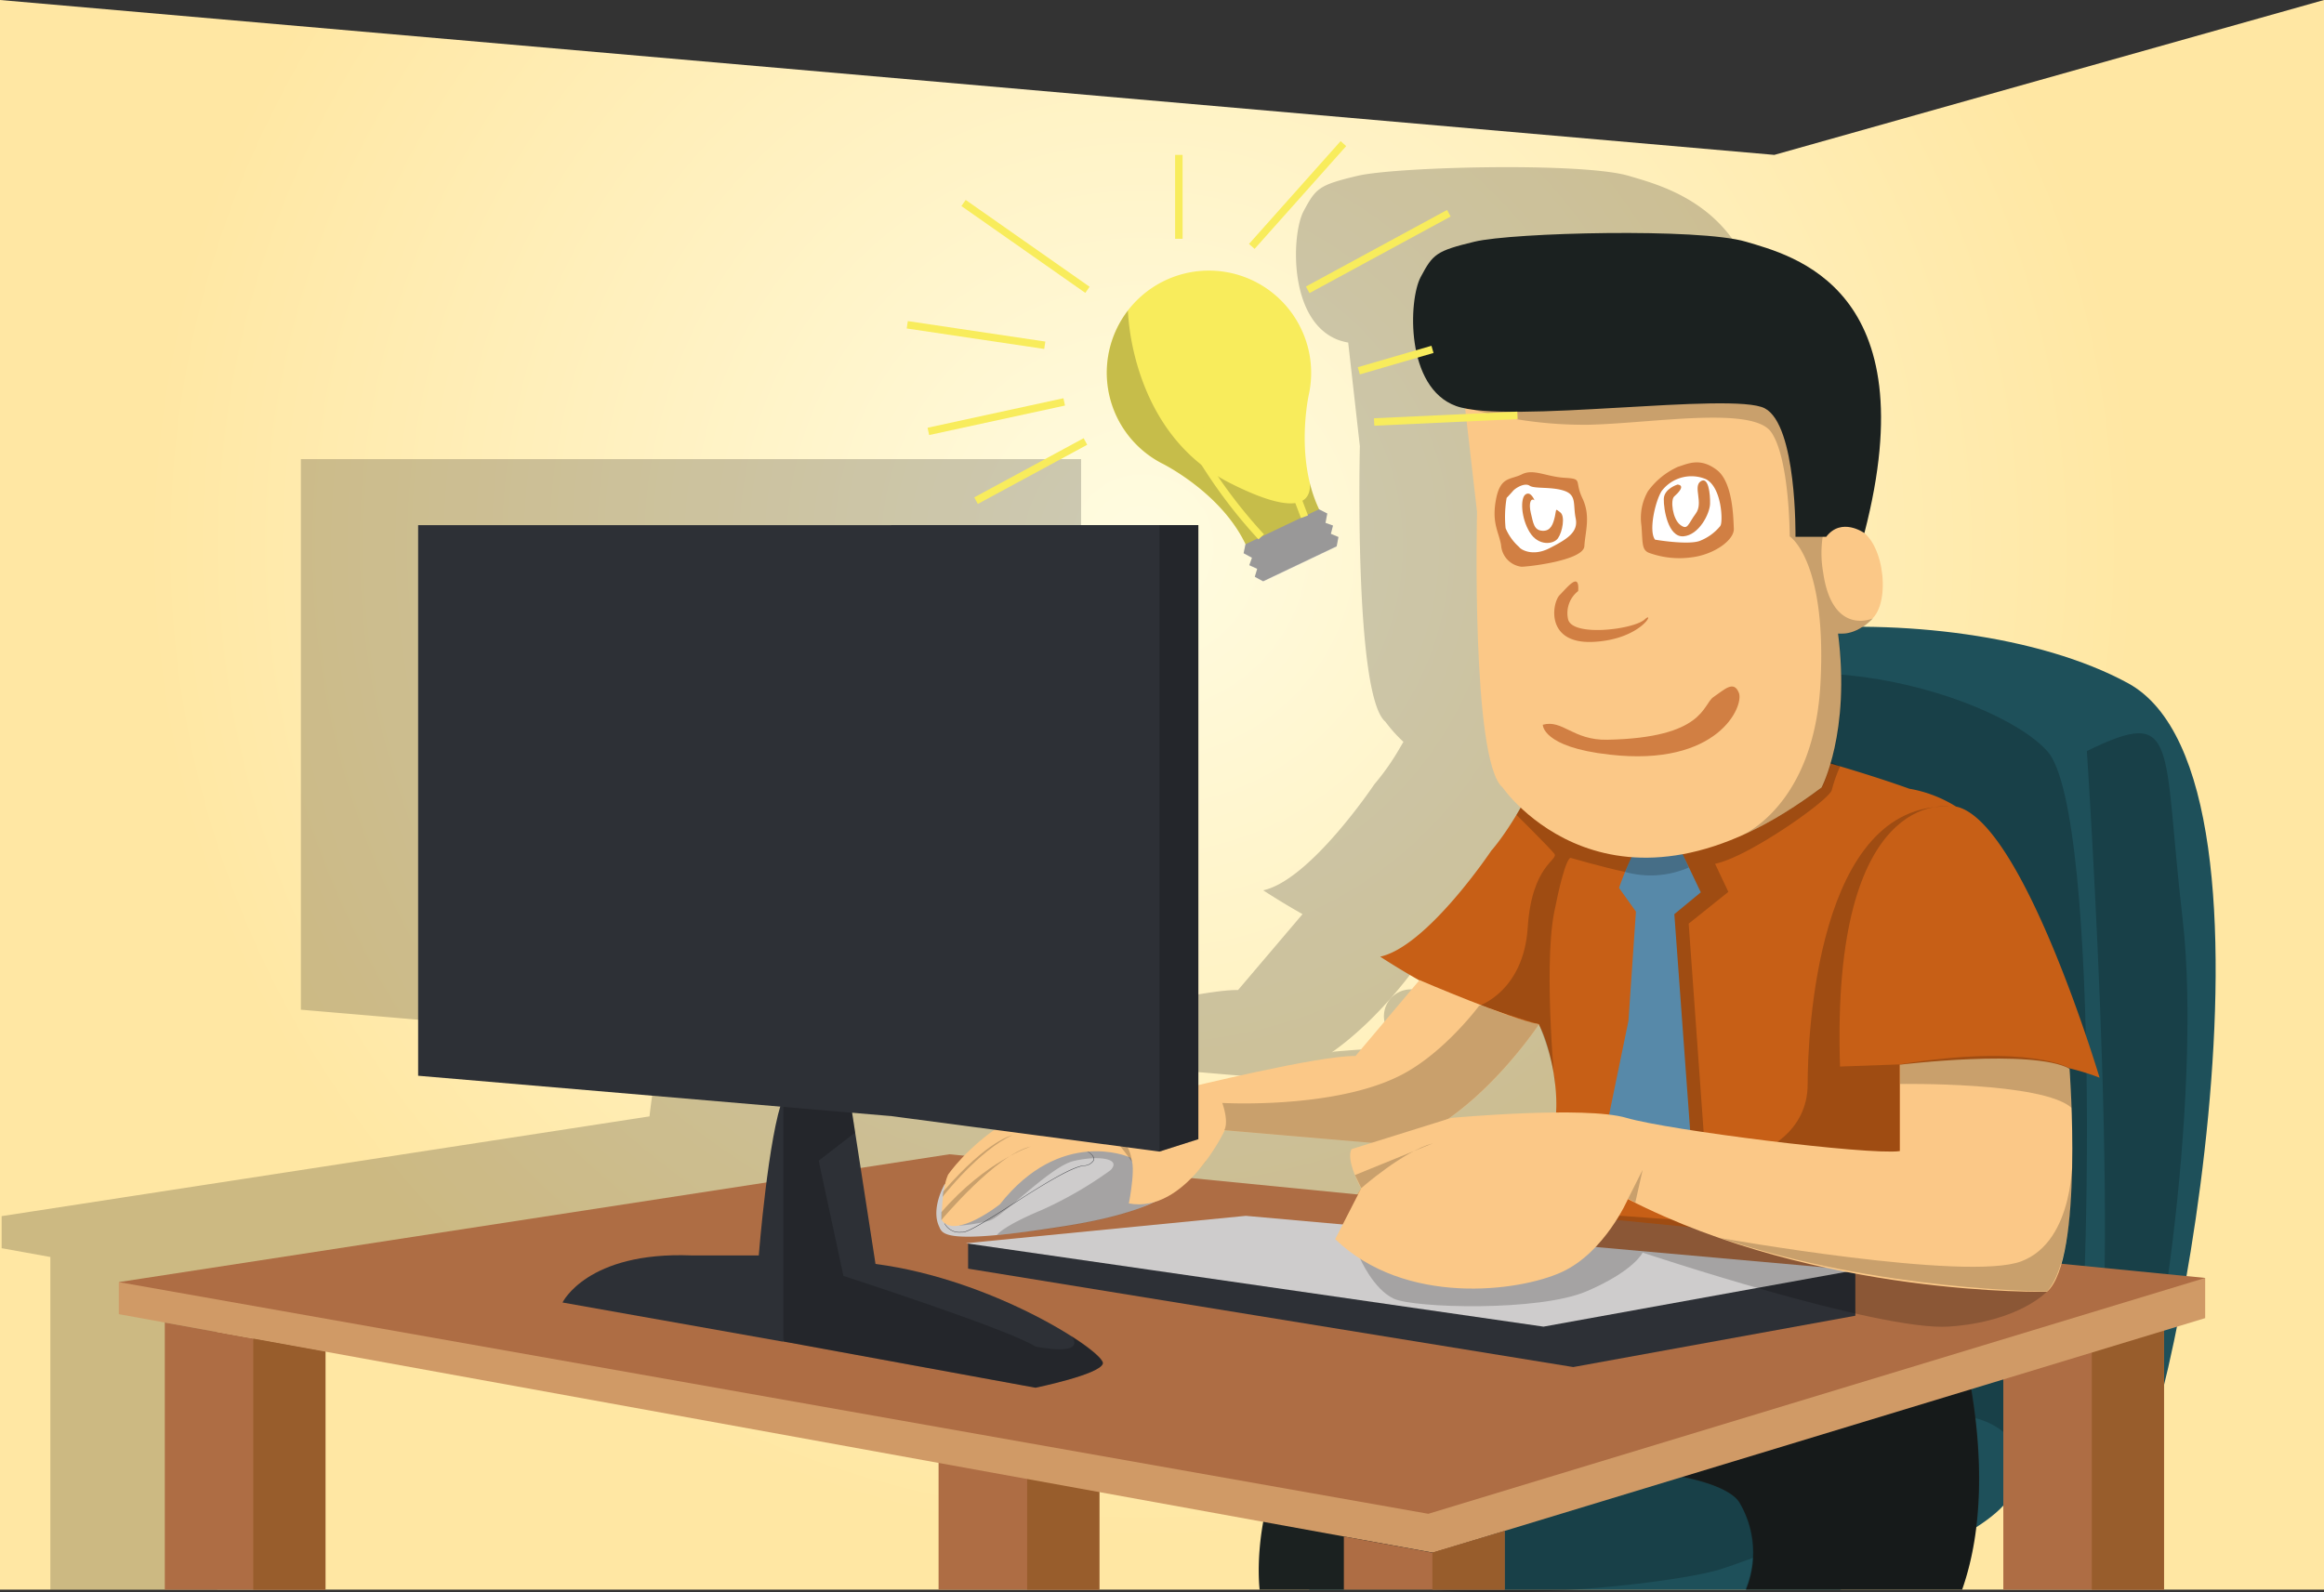 <svg xmlns="http://www.w3.org/2000/svg" xmlns:xlink="http://www.w3.org/1999/xlink" viewBox="0 0 310.97 213.13"><rect x="0" y="0" width="310.97" height="213.13" fill="#333333" stroke="none"/><defs><style>.cls-1{isolation:isolate;}.cls-2{fill:url(#Gradiente_sem_nome_25);}.cls-24,.cls-3,.cls-5{fill:#000100;}.cls-10,.cls-11,.cls-12,.cls-13,.cls-15,.cls-16,.cls-17,.cls-19,.cls-20,.cls-21,.cls-22,.cls-24,.cls-25,.cls-3{fill-rule:evenodd;}.cls-23,.cls-3,.cls-5{opacity:0.2;}.cls-4{fill:#1e505a;}.cls-20,.cls-6{fill:#1b2120;}.cls-12,.cls-7{fill:#ae6d44;}.cls-8{fill:#985d2c;}.cls-9{fill:#f08020;opacity:0.5;}.cls-10{fill:#c75f16;}.cls-11{fill:#d09a66;}.cls-13{fill:#cecccc;}.cls-14,.cls-16{fill:#2d3036;}.cls-15{fill:#5789a9;}.cls-17{fill:#fbc887;}.cls-18{fill:#fff;}.cls-19{fill:#d17f43;}.cls-21{fill:#bfbebe;}.cls-22{fill:#f8ec5c;}.cls-25,.cls-26{fill:none;stroke:#f8ec5c;stroke-miterlimit:10;}.cls-25{mix-blend-mode:multiply;}</style><radialGradient id="Gradiente_sem_nome_25" cx="152.82" cy="73.05" r="133.22" gradientUnits="userSpaceOnUse"><stop offset="0" stop-color="#fffce1"/><stop offset="1" stop-color="#ffe7a3"/></radialGradient></defs><title>08 HQ</title><g class="cls-1"><g id="Camada_1" data-name="Camada 1"><polygon class="cls-2" points="310.97 0 237.42 20.73 0 0 0 212.76 310.97 212.76 310.97 0"/><path class="cls-3" d="M1053.06,2388c0-.09,0-0.13,0-0.13V2388Z" transform="translate(-791.45 -2242.15)"/><path class="cls-3" d="M1051.6,2402.46a29.87,29.87,0,0,0,.83-4.14,67,67,0,0,0,.63-10.29c0,0.19,0,.58,0,1.1,0-2.73,0-5.35-.08-7.5h0v0c-0.11-3.09-.27-5.2-0.27-5.27a25.82,25.82,0,0,1,4,1.23s-10.26-34.41-19.21-36.29a17.4,17.4,0,0,0-6.26-2.39s-3.77-1.38-9.23-3h0l-1.21-.58a40.08,40.08,0,0,0,1.33-12.42c-0.05-1.47-.18-3-0.39-4.7,0-.07,2.16.54,4.67-2.09,2.22-2.34,1.53-9.18-1.17-11.43h0c8.52-32.79-9.63-37.15-15.84-39s-31.19-1.23-36.33,0-5.55,1.64-7.19,4.73-2.06,14.8,4.73,17.26a8.68,8.68,0,0,0,1.24.32l1.56,13.87s-0.82,33.35,3.42,36.88a19.12,19.12,0,0,0,2.41,2.69l0,0-0.43.73a32.77,32.77,0,0,1-3.46,4.95s-8.57,12.82-14.87,14.19c0,0,2.18,1.45,5.26,3.19h0l-8.63,10.16c-3.79-.1-16.2,2.75-21,3.88V2303.6H831.71v73.69l48.48,4.14a74.84,74.84,0,0,0-1.83,10.14l-86.69,13.35v4.29l6.52,1.18h0v44.52H820.5v-40.47l147,26.68,103.32-31.39v-5.39ZM904.72,2388l-1.92-.19L891,2389.63l-0.73-4.73-0.41-2.65,5.19,0.44,13.77,1.82A30.37,30.37,0,0,0,904.72,2388Zm53.19,4.34-0.53.84-22.2-2.19a21.3,21.3,0,0,0,1.62-1.87c0.21-.27.32-0.42,0.32-0.42h0a26.78,26.78,0,0,0,2.51-4.09h0l19.55,1.66-2.57.8C955.79,2388.58,957.91,2392.34,957.91,2392.34Zm23.78-21.93h0Zm2.3,11.76c-6.72.06-14,.73-14,0.73l-0.35.11c6.91-4.84,12-12.47,12.07-12.59a41.09,41.09,0,0,1,1.75,5.38c0.1,0.5.19,1,.27,1.52a3.6,3.6,0,1,0,.1.75A22.55,22.55,0,0,1,984,2382.17Z" transform="translate(-791.45 -2242.15)"/><path class="cls-4" d="M1008.08,2413.19s3.69-55.93-1.55-72,45.83-20.56,69.65-7.61,4.83,105.77,0,107.11-63.74,3.22-70.19-6.36S1008.08,2421.49,1008.08,2413.19Z" transform="translate(-791.45 -2242.15)"/><path class="cls-5" d="M1012,2340.71s7.11,64.75-1.73,84.23,56,17.16,58.38,9.11,4.12-83.2-3.26-91.37S1024.59,2325,1012,2340.71Z" transform="translate(-791.45 -2242.15)"/><path class="cls-5" d="M1070.69,2342.67s5.44,81.43,0,91.63c0,0,2,3.77,5.49,1.07s10.07-46.58,7.32-70.23S1083.13,2336.6,1070.69,2342.67Z" transform="translate(-791.45 -2242.15)"/><path class="cls-4" d="M1037.68,2454.91s17-5.91,21.82-11.24,1.65-11.35-5.84-12.09-56.45-9.86-82.39,6.74c0,0-9.27,5.84-4.61,16.6h71Z" transform="translate(-791.45 -2242.15)"/><path class="cls-5" d="M991,2431.57s-24,2.86-23.84,15.48,46.75,7.62,54.55,5.12,32.79-12.8,32.79-15.82S1033.57,2424.42,991,2431.57Z" transform="translate(-791.45 -2242.15)"/><path class="cls-6" d="M960,2454.91s-4.25-32.87,37.38-41.72l54.87,2.66s7.75,22,1.75,39.06h-28.92a13.09,13.09,0,0,0-.87-11.66c-3.6-5.72-39-8.43-41.09,11.66H960Z" transform="translate(-791.45 -2242.15)"/><path class="cls-5" d="M1053.94,2454.91c6-17.09-1.75-39.06-1.75-39.06l-54.87-2.66a60.65,60.65,0,0,0-18.71,7c9.91,8.52,22,19,22,19l0.65,0.39c10.09-1.62,21,.57,22.88,3.6a13.09,13.09,0,0,1,.87,11.66h28.92Z" transform="translate(-791.45 -2242.15)"/><polygon class="cls-7" points="268.06 171.55 268.06 212.76 289.56 212.76 289.56 175.45 268.06 171.55"/><polygon class="cls-8" points="279.9 173.7 279.9 212.76 289.56 212.76 289.56 175.45 279.9 173.7"/><polygon class="cls-7" points="125.59 159.13 125.59 212.76 147.1 212.76 147.1 163.03 125.59 159.13"/><polygon class="cls-8" points="137.44 161.28 137.44 212.76 147.1 212.76 147.1 163.03 137.44 161.28"/><path class="cls-9" d="M1014.23,2402.21s-2.44-8.22-2.73-8.22-19.19-5.75-32.89,0c0,0-7.67,10.14-8.49,14,0,0,8.22,6.3,15.62,5.75C985.73,2413.72,1009.84,2411.53,1014.23,2402.21Z" transform="translate(-791.45 -2242.15)"/><path class="cls-10" d="M1072.39,2386.39s-10.26-34.41-19.21-36.29a17.4,17.4,0,0,0-6.26-2.39s-43.35-15.82-49.12-3.07C994.23,2352.48,991,2356,991,2356s-8.57,12.82-14.87,14.19c0,0,14.25,9.45,21.24,9.09,2.25,4.2,4.11,16.12-.6,16.94,0,0-22.83,17.8-4.61,18.76s71.93-12,71.93-12a122.52,122.52,0,0,0,1.29-18.38A30.2,30.2,0,0,1,1072.39,2386.39Z" transform="translate(-791.45 -2242.15)"/><path class="cls-3" d="M1037.68,2344.72a19.21,19.21,0,0,0-1.12,3.16c-0.27,1.31-11.18,9-15.62,9.88l1.78,3.76-5.31,4.25,2,27.87-2,3.09-4.93-1.55s1.33-17.91,1.2-19.42,0.55-24.49.55-24.49l19.18-8.6Z" transform="translate(-791.45 -2242.15)"/><polygon class="cls-11" points="295.07 176.42 295.07 171.04 15.9 171.6 15.9 175.89 191.75 207.81 295.07 176.42"/><polygon class="cls-12" points="295.07 171.04 127.04 154.49 15.9 171.6 191.12 202.61 295.07 171.04"/><path class="cls-13" d="M917.83,2400.68s-1.84,3.18-.74,5.58c0.47,1,.34,2.6,16.78,0s15.72-6.85,15.72-6.85a14.68,14.68,0,0,0-16.14-4.85A99.55,99.55,0,0,0,917.83,2400.68Z" transform="translate(-791.45 -2242.15)"/><path class="cls-3" d="M945.74,2395.56c-1.3-1.77-3-3.59-3.78-3.63a29.62,29.62,0,0,0-10.71,2.67c-4.77,2.12-9.36,7.89-9.56,8a40.15,40.15,0,0,0-1.89,3.59,20.48,20.48,0,0,0,4.08-.68c1.78-.55,8.08-7.19,11.17-7.95s6.59-.45,5,1.21a52.28,52.28,0,0,1-9.12,5.29c-5.41,2.26-6.09,3.39-6.09,3.39s13.15-1.13,19.35-3.7,8.62-6.22,8.62-6.22S949.4,2395,945.74,2395.56Z" transform="translate(-791.45 -2242.15)"/><path class="cls-14" d="M920,2407.1a2.24,2.24,0,0,1-2.18-1.21h0c-0.07-1,2.52-3.41,5.11-5.31s6.24-4.13,8.85-4.75,5,0,5.79.88a0.76,0.76,0,0,1,.23.77,1.58,1.58,0,0,1-1.35.7c-1.81.26-6,2.9-9.61,5.23-3.06,1.95-5.69,3.63-6.56,3.69H920Zm-2.14-1.23a2.2,2.2,0,0,0,2.14,1.18h0.27c0.86-.06,3.62-1.82,6.54-3.68,3.66-2.33,7.81-5,9.62-5.23a1.54,1.54,0,0,0,1.32-.68,0.73,0.73,0,0,0-.22-0.73c-0.8-.9-3.08-1.51-5.75-0.87s-6.27,2.86-8.83,4.75C919.82,2402.89,917.78,2405,917.83,2405.88Z" transform="translate(-791.45 -2242.15)"/><path class="cls-3" d="M994.36,2351.21s4.37,4.33,5.06,5.19-3,1.41-3.55,9.91-6.5,10.45-6.5,10.45l8,2.48s1.94,4.68,2.13,7.66-1.6-15-.09-22.64,2.2-7.29,2.2-7.29,4.32,1.25,7.28,1.88l3.1-5.2-16.54-6.38-0.43,2.79Z" transform="translate(-791.45 -2242.15)"/><path class="cls-3" d="M1052.25,2350.1s-15.82-2.64-14.59,34.8l8-.29v11.57l-14.18,3.22-4.32-3.22s6.17-2.28,6.17-8.92S1034.57,2349.57,1052.25,2350.1Z" transform="translate(-791.45 -2242.15)"/><path class="cls-15" d="M1009.94,2356.52a42,42,0,0,0-1.85,4.47l2.26,3.17-1,14.62-3.31,16.06,11.71,0.6-2.26-30.94,3.54-2.92-2.63-5.51S1011.62,2357.39,1009.94,2356.52Z" transform="translate(-791.45 -2242.15)"/><path class="cls-3" d="M1017.41,2358.26a12.74,12.74,0,0,1-8.51.59l1-2.33,6.57-.33Z" transform="translate(-791.45 -2242.15)"/><polyline class="cls-16" points="129.54 166.44 129.54 169.8 210.51 182.97 248.26 176.1 248.26 170"/><polygon class="cls-13" points="129.24 166.4 206.53 177.56 248.26 170 166.7 162.73 129.24 166.4"/><path class="cls-5" d="M973.44,2410.59s1.79,4.14,4.54,5.39,19.4,1.73,25.77-1,7.5-5.18,7.5-5.18,31.55,10.55,41,9.9,13.14-4.72,13.14-4.72-2-15.74-13.14-15.6-25.07,6.85-25.07,6.85l-19.1-1.37S968.4,2406.24,973.44,2410.59Z" transform="translate(-791.45 -2242.15)"/><path class="cls-17" d="M981.39,2373.33s12.22,5.24,16,5.91c0,0-9,13.65-19.45,16.12l-22.61-1.92s-5.25,11.2-12.83,9.78c0,0,1.19-6,0-6.22,0,0-9.11-4-17.26,6.34,0,0-6,4.74-7.77,2.11,0,0-.08-4,0.83-6.06,0,0,9.89-14.86,31.67-11.57,0,0,18.13-4.46,22.85-4.33Z" transform="translate(-791.45 -2242.15)"/><path class="cls-3" d="M939.06,2393.17s3.55,0.95,3.84,4.48A24.69,24.69,0,0,0,939.06,2393.17Z" transform="translate(-791.45 -2242.15)"/><path class="cls-3" d="M977.93,2395.36c10.41-2.47,19.45-16.12,19.45-16.12a55.81,55.81,0,0,1-7.72-2.55l-0.29.07S984.77,2383,979,2386c-8.91,4.64-24,3.77-24,3.77s0.91,2.44.27,3.65Z" transform="translate(-791.45 -2242.15)"/><path class="cls-17" d="M1039.61,2312.83c-0.44-.1,1.39-12.64,1-12.67,1.24-5.63,3.14-5.33.92-11,0,0-.75-3.73-12.54-4.83s-26.58-5.62-34.53-2.06-7.37,11-7.37,11l2,17.4s-0.82,33.35,3.42,36.88c0,0,14.58,21.14,42.68,0,0,0,3.9-7.3,2.21-20.6,0-.08,2.16.55,4.67-2.09S1043.35,2313.65,1039.61,2312.83Z" transform="translate(-791.45 -2242.15)"/><path class="cls-5" d="M1042.08,2324.91s-5.45,2.46-6.68-6.16a14.79,14.79,0,0,1,4.32-13.22s1-18.18-15.45-21.79h0c-1.53-.22-3.08-0.47-4.64-0.73-14.93-1.46-29.5,5-30.25,4.59s-1.85,9.08-1.85,9.08A55.69,55.69,0,0,0,1004,2299c8.63-.2,22-2.55,24.46,1s2.47,13.94,2.47,13.94,5,3.17,4.11,19.71c-0.79,14.89-8.84,19.5-10.44,20.28a55,55,0,0,0,10.65-6.39s3.9-7.3,2.21-20.6C1037.4,2326.92,1039.56,2327.55,1042.08,2324.91Z" transform="translate(-791.45 -2242.15)"/><path class="cls-17" d="M970.11,2408l3.48-6.79s-2.11-3.76-1.29-5.26l13.36-4.18s17.88-1.64,23.43,0,32.26,5,36.58,4.45v-11.57s17.66-2.16,22.7.53c0,0,1.93,25.38-3,29.86,0,0-30.61.72-56.09-12.4,0,0-3.08,7.11-8.84,9.76S979.43,2417,970.11,2408Z" transform="translate(-791.45 -2242.15)"/><path class="cls-18" d="M993.72,2306.49s-2.22,0-1.63,3.07,1,5.34,1.63,6.2,6.21,0.62,7.65-1.22,2-4.4.54-6.45S993.72,2306.49,993.72,2306.49Z" transform="translate(-791.45 -2242.15)"/><path class="cls-19" d="M1003.19,2308.84c-1.12-2.36.14-2.59-2.37-2.74s-4.17-1.25-5.72-.47-2.89.24-3.48,3.4,0.4,4.33.69,6.1A3.12,3.12,0,0,0,995,2318c0.42,0.06,8.33-.77,8.45-2.75S1004.32,2311.21,1003.19,2308.84Zm-4.4,6.68c-2.35,1.21-3.94.1-4.05-.14a7,7,0,0,1-1.83-2.54,15.23,15.23,0,0,1,.14-4.05s0.46-.48.84-0.92,1.59-1.15,2.24-.71,2.93,0.1,4.63.68,1.15,1.84,1.53,3.69S1001.15,2314.31,998.79,2315.52Z" transform="translate(-791.45 -2242.15)"/><path class="cls-19" d="M996.78,2309.12s-0.49-1.3-1.21-.79-0.59,3.18.57,5.06,3.19,1.64,3.78.8,1-2.95.3-3.47-0.48-.49-0.71.54-0.56,2-1.68,1.93-1.21-1-1.54-2.37S996.31,2308.73,996.78,2309.12Z" transform="translate(-791.45 -2242.15)"/><path class="cls-18" d="M1016.76,2305.31c-0.16-.16-4.35,1.35-5,3.81s0.48,5.06.58,5.61,1.71,2.08,4.44,1,5.95-1.61,5.95-3.22-1.17-6.46-2.43-7.25S1016.76,2305.31,1016.76,2305.31Z" transform="translate(-791.45 -2242.15)"/><path class="cls-19" d="M1021.11,2305c-2.2-1.63-3.8-.79-5.16-0.36a10.06,10.06,0,0,0-4,3.27,7.18,7.18,0,0,0-.86,4.61c0.19,2.52,0,3.35,1.26,3.71a11.88,11.88,0,0,0,5.33.53c3.15-.35,5.84-2.35,5.77-3.85S1023.32,2306.6,1021.11,2305Zm0.52,7.56a6.65,6.65,0,0,1-2.78,2c-1.63.56-5.94-.18-5.94-0.18-0.88-1.12,0-5.08.87-6.49a5,5,0,0,1,5.93-1.61C1021.91,2307.41,1022,2312.2,1021.64,2312.52Z" transform="translate(-791.45 -2242.15)"/><path class="cls-19" d="M1015.93,2307s-1.82.54-1.85,1.93,0.58,5.17,2.64,5,3.51-3,3.55-4.35-0.23-3.73-1.27-3,0.42,2.87-.64,4.3-1.06,2.3-2.09,1.51-1.32-3.33-.8-3.79S1017,2307.14,1015.93,2307Z" transform="translate(-791.45 -2242.15)"/><path class="cls-19" d="M997.89,2339.15s-0.1,3,8.93,4c14.56,1.67,18-6.51,17.31-8.26s-1.93-.44-3.4.55-1.2,5.46-14.2,5.72C1001.92,2341.25,1000.56,2338.42,997.89,2339.15Z" transform="translate(-791.45 -2242.15)"/><path class="cls-19" d="M1002.62,2321.26a3.74,3.74,0,0,0-1.34,3.8c0.62,2.36,8.77,1.34,10.24,0s-0.38,2.67-6.85,3-5.55-5.24-4.52-6.27S1002.83,2318.59,1002.62,2321.26Z" transform="translate(-791.45 -2242.15)"/><path class="cls-20" d="M1040.92,2313.5s-3.05-2.2-5.11.5h-4.11s0.21-14.94-4.11-17.2-34.52,2.16-41.31-.31-6.37-14.18-4.73-17.26,2.06-3.49,7.19-4.73,30.12-1.85,36.33,0S1049.43,2280.71,1040.92,2313.5Z" transform="translate(-791.45 -2242.15)"/><path class="cls-3" d="M973.6,2401.17s5.69-5,9.6-6l-10.44,4.25Z" transform="translate(-791.45 -2242.15)"/><polygon class="cls-3" points="217.85 160.44 219.8 156.57 218.82 160.94 217.85 160.44"/><path class="cls-3" d="M1045.67,2387.23s19.17-.31,23,3.22l-0.27-5.32s-5.37-3.32-22.7-.53v2.62Z" transform="translate(-791.45 -2242.15)"/><path class="cls-3" d="M1021.71,2407.86s32.94,5.85,40.2,3.11,6.84-14.25,6.84-14.25,0.39,13.93-3.36,18.27C1065.39,2415,1043,2415,1021.71,2407.86Z" transform="translate(-791.45 -2242.15)"/><path class="cls-16" d="M896.31,2389v32.71l33.7,6.18s8.63-1.77,9-3.23-14.39-11.25-30.41-13.34l-3.27-21.12Z" transform="translate(-791.45 -2242.15)"/><path class="cls-16" d="M866.72,2416.48s3.29-6.85,17.26-6.3l9,0s1.29-16.24,3.29-21.16l4.73,8.52-4.73,24.19Z" transform="translate(-791.45 -2242.15)"/><path class="cls-3" d="M939.05,2424.65c0.14-.49-1.46-1.93-4.25-3.71,2.12,2.88-4.8,1.43-4.8,1.43-3.49-2.26-25.69-9.45-25.69-9.45L901,2397.5l4.88-3.77h0l-0.55-3.55-9.06-1.2v32.71l33.7,6.18S938.64,2426.1,939.05,2424.65Z" transform="translate(-791.45 -2242.15)"/><polygon class="cls-16" points="119.25 149.38 155.14 154.13 160.35 152.47 160.35 70.28 119.25 70.28 119.25 149.38"/><polygon class="cls-3" points="155.14 154.13 155.14 70.28 160.35 70.28 160.35 152.47 155.14 154.13"/><path class="cls-16" d="M910.7,2391.53l-63.3-5.4v-73.69h64.67s17,26.85,17.81,28.5S910.7,2391.53,910.7,2391.53Z" transform="translate(-791.45 -2242.15)"/><path class="cls-3" d="M917.4,2405.46s7.42-8.88,12-9.86c0,0-6,1.89-12,8.81v1.06Z" transform="translate(-791.45 -2242.15)"/><path class="cls-3" d="M917.56,2402.35s5-6.38,9.37-8.26c0,0-3.22.55-9.27,7.54Z" transform="translate(-791.45 -2242.15)"/><polygon class="cls-21" points="177.36 69.98 177.6 68.73 176.5 68.17 169.91 67.01 166.66 72.85 166.41 74.06 167.53 74.67 167.17 75.67 168.23 76.15 167.91 77.22 169.03 77.82 173.95 75.48 178.86 73.14 179.1 71.89 178.07 71.47 178.37 70.34 177.36 69.98"/><path class="cls-22" d="M965.56,2286.18a13.67,13.67,0,1,0-18.63,18c0.13,0.06,7.9,3.92,11.18,10.81l4.92-2.34,4.92-2.34c-3.28-6.9-1.37-15.36-1.34-15.49A13.6,13.6,0,0,0,965.56,2286.18Z" transform="translate(-791.45 -2242.15)"/><g class="cls-23"><path class="cls-24" d="M969.81,2312.49l-1-.36,0.24-1.25-1.1-.57a18.34,18.34,0,0,1-1.23-3.49c0.15,2-.91,4.92-10.65,0-13.45-6.77-13.69-23.11-13.69-23.11h0a13.66,13.66,0,0,0,4.55,20.45c0.13,0.06,7.9,3.92,11.18,10.81l-0.26,1.21,1.12,0.6-0.36,1,1.06,0.48-0.33,1.07,1.12,0.6,4.92-2.34,4.92-2.34,0.24-1.25-1-.42Z" transform="translate(-791.45 -2242.15)"/><polygon class="cls-24" points="174.97 63.3 174.97 63.3 174.97 63.3 174.97 63.3"/></g><path class="cls-25" d="M960.21,2314a67,67,0,0,1-11-16.08" transform="translate(-791.45 -2242.15)"/><path class="cls-25" d="M966,2311.31s-4.93-13.43-7.81-17.06" transform="translate(-791.45 -2242.15)"/><polyline class="cls-25" points="158.53 55.77 162.7 59.09 161.61 54.54 164.69 58.06 163.6 53.4 167.5 56.48 165.92 52.1"/><line class="cls-26" x1="121.4" y1="43.47" x2="139.8" y2="46.21"/><line class="cls-26" x1="124.22" y1="57.74" x2="142.4" y2="53.79"/><line class="cls-26" x1="145.24" y1="59.09" x2="130.6" y2="67.01"/><line class="cls-26" x1="145.51" y1="38.79" x2="128.93" y2="27.17"/><line class="cls-26" x1="157.74" y1="31.96" x2="157.74" y2="20.73"/><line class="cls-26" x1="167.5" y1="32.98" x2="179.76" y2="19.22"/><line class="cls-26" x1="174.98" y1="38.79" x2="193.87" y2="28.54"/><line class="cls-26" x1="181.82" y1="49.63" x2="191.68" y2="46.76"/><line class="cls-26" x1="183.87" y1="56.48" x2="203.05" y2="55.59"/><polygon class="cls-7" points="22.05 177.01 22.05 212.76 43.55 212.76 43.55 180.91 22.05 177.01"/><polygon class="cls-8" points="33.89 179.16 33.89 212.76 43.55 212.76 43.55 180.91 33.89 179.16"/><polygon class="cls-7" points="179.82 205.65 179.82 212.76 201.33 212.76 201.33 204.9 191.67 207.81 179.82 205.65"/><polygon class="cls-8" points="191.67 207.8 191.67 212.76 201.33 212.76 201.33 204.9 191.67 207.8"/></g></g></svg>